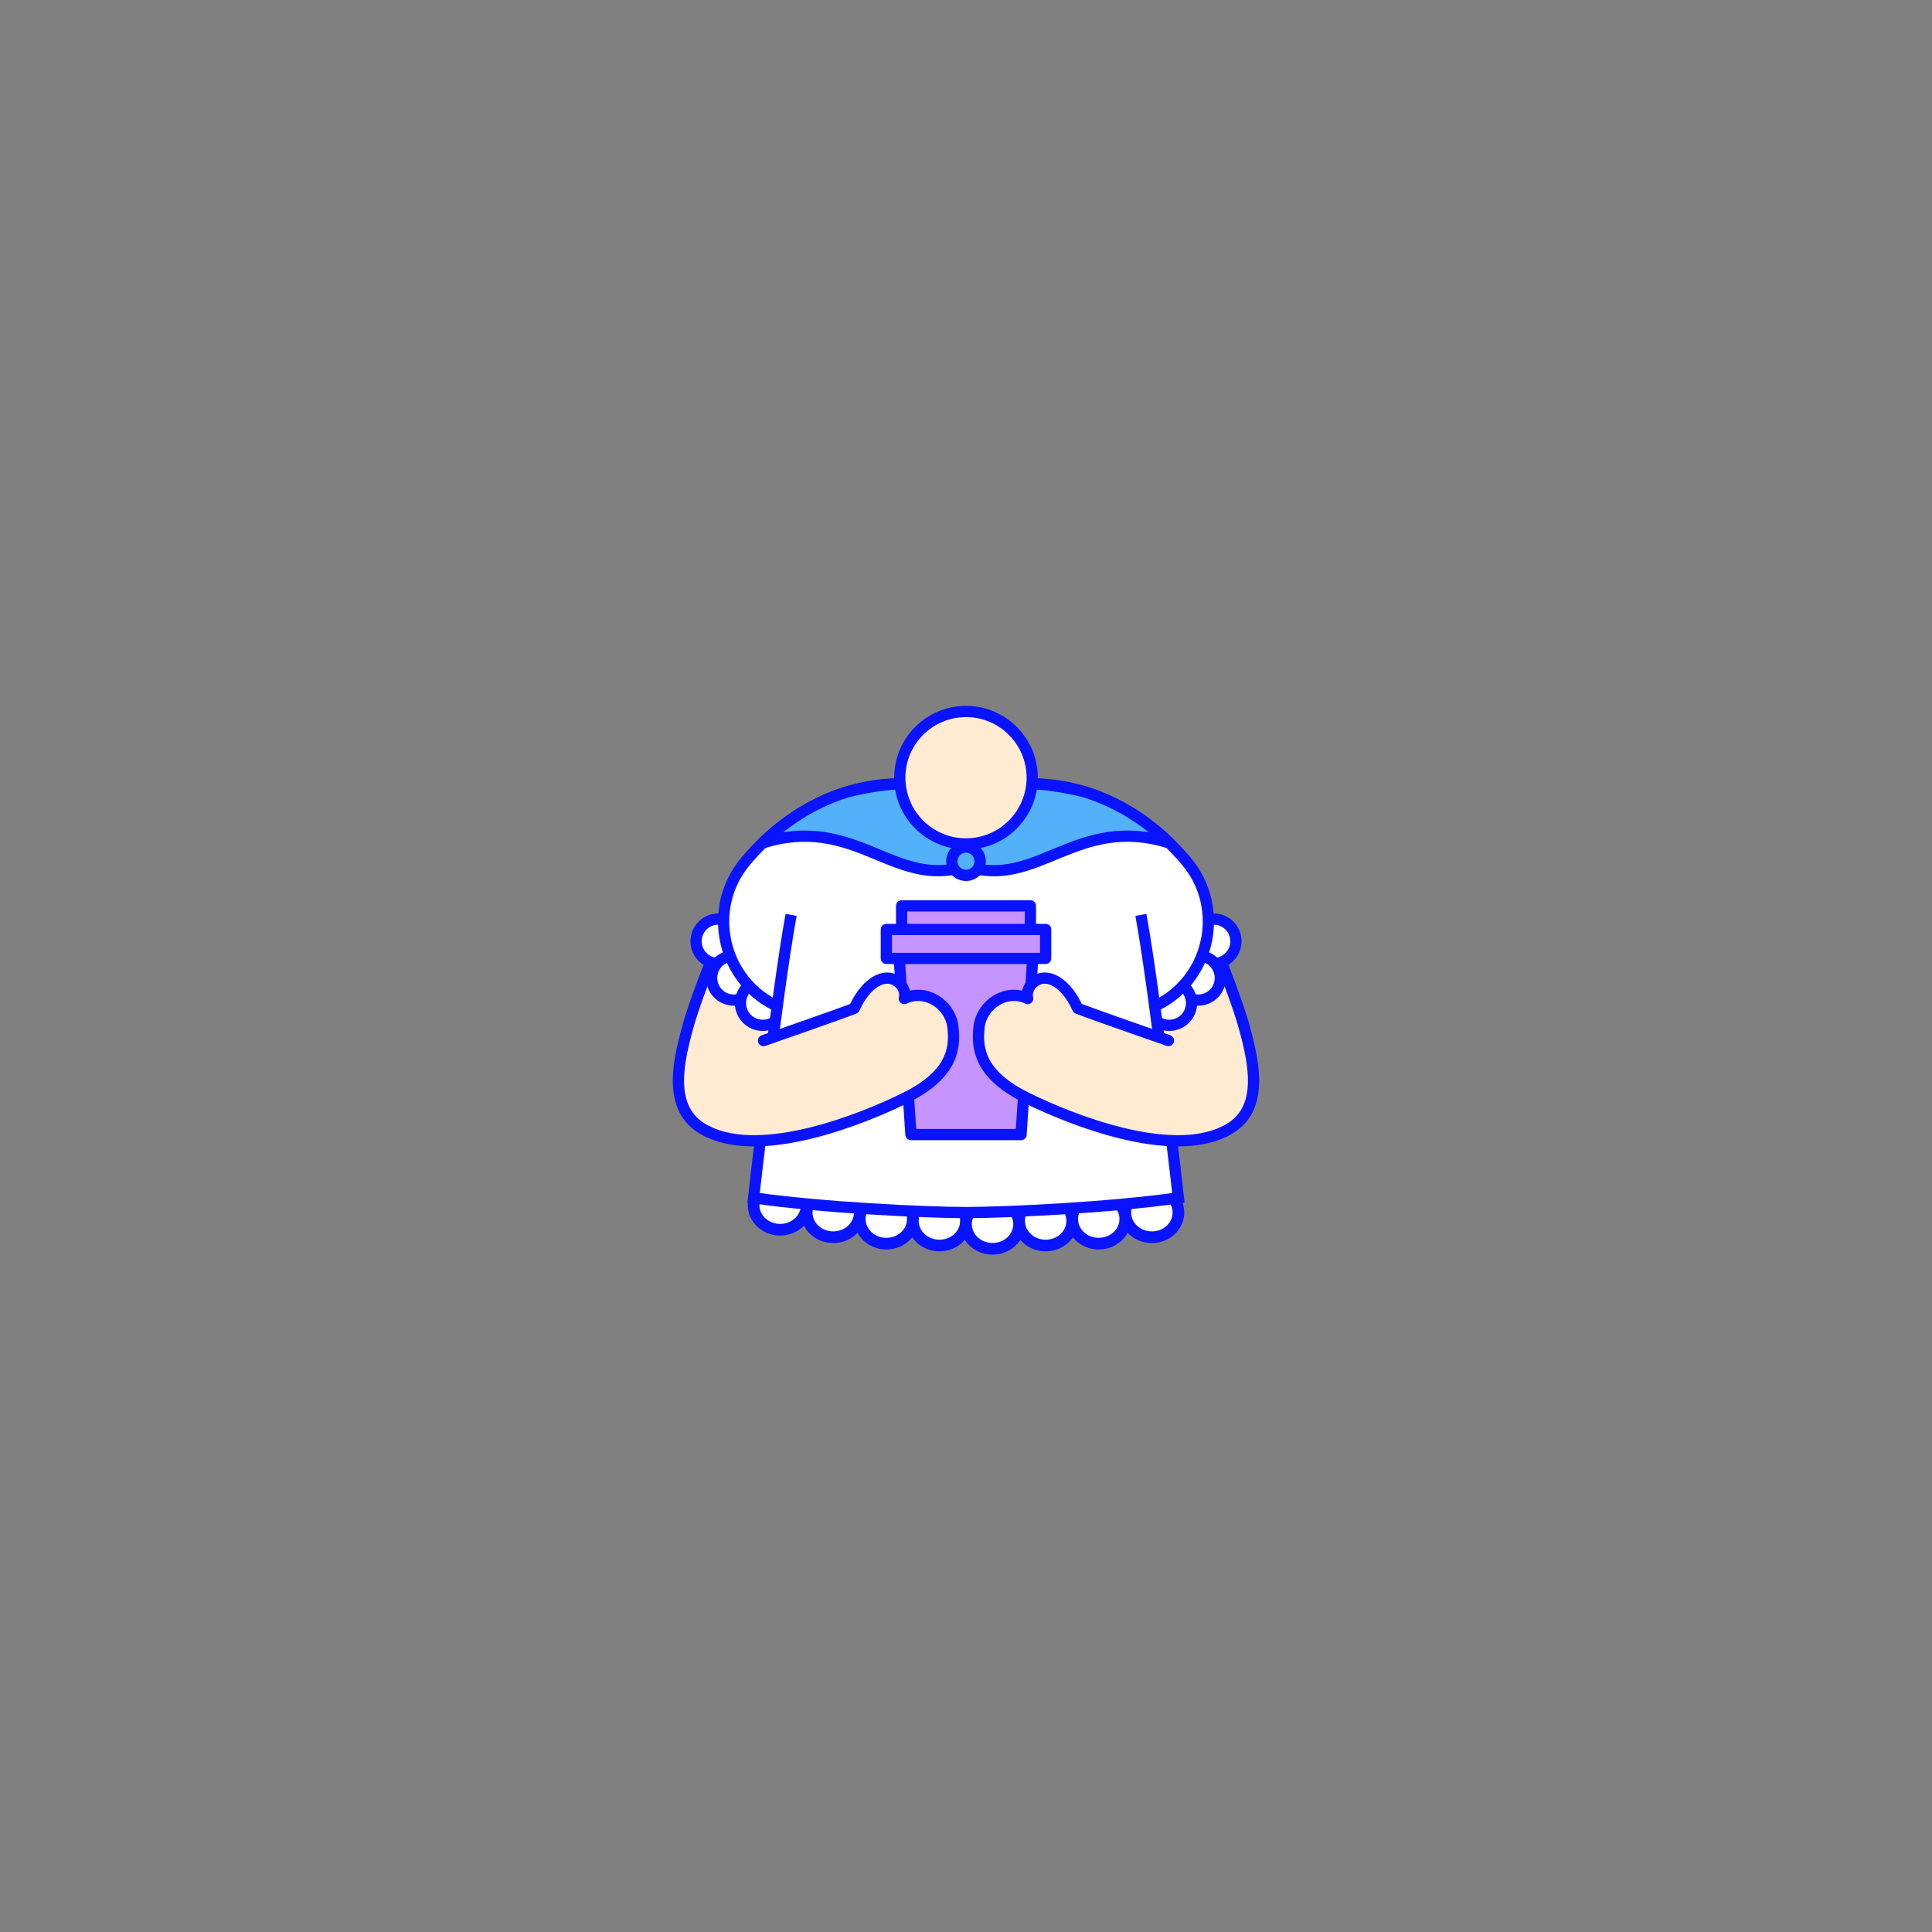 <svg class="tree-image-resource" viewBox="0 0 860 860" fill="none" xmlns="http://www.w3.org/2000/svg">
<rect x="0" y="0" width="860" height="860" fill="#808080" stroke="none"/>
<g clip-path="url(#clip0_153_4094)">
<path d="M522.14 493.13L494.18 410.08L531.3 397.59C531.3 397.59 548.96 439.41 553.85 457.17C558.74 474.93 562.7 495.25 545.03 503.67" fill="#FFEBD1"/>
<path d="M522.14 493.13L494.18 410.08L531.3 397.59C531.3 397.59 548.96 439.41 553.85 457.17C558.74 474.93 562.7 495.25 545.03 503.67" stroke="#0A13FF" stroke-width="5" stroke-linecap="round" stroke-linejoin="round"/>
<path d="M337.86 493.13L365.82 410.08L328.7 397.59C328.7 397.59 311.04 439.41 306.15 457.17C301.26 474.93 297.3 495.25 314.97 503.67" fill="#FFEBD1"/>
<path d="M337.86 493.13L365.82 410.08L328.7 397.59C328.7 397.59 311.04 439.41 306.15 457.17C301.26 474.93 297.3 495.25 314.97 503.67" stroke="#0A13FF" stroke-width="5" stroke-linecap="round" stroke-linejoin="round"/>
<path d="M319.73 428.87C325.186 428.87 329.61 424.447 329.61 418.99C329.61 413.533 325.186 409.11 319.73 409.11C314.273 409.11 309.85 413.533 309.85 418.99C309.85 424.447 314.273 428.87 319.73 428.87Z" fill="white" stroke="#0A13FF" stroke-width="5" stroke-miterlimit="10"/>
<path d="M326.659 445.19C332.116 445.19 336.539 440.767 336.539 435.31C336.539 429.853 332.116 425.43 326.659 425.43C321.203 425.43 316.779 429.853 316.779 435.31C316.779 440.767 321.203 445.19 326.659 445.19Z" fill="white" stroke="#0A13FF" stroke-width="5" stroke-miterlimit="10"/>
<path d="M339.489 456.41C344.946 456.41 349.369 451.987 349.369 446.53C349.369 441.073 344.946 436.65 339.489 436.65C334.033 436.65 329.609 441.073 329.609 446.53C329.609 451.987 334.033 456.41 339.489 456.41Z" fill="white" stroke="#0A13FF" stroke-width="5" stroke-miterlimit="10"/>
<path d="M347.269 547.4C353.797 547.4 359.089 542.484 359.089 536.42C359.089 530.356 353.797 525.44 347.269 525.44C340.741 525.44 335.449 530.356 335.449 536.42C335.449 542.484 340.741 547.4 347.269 547.4Z" fill="white" stroke="#0A13FF" stroke-width="5.19" stroke-miterlimit="10"/>
<path d="M370.91 550.73C377.438 550.73 382.73 545.814 382.73 539.75C382.73 533.686 377.438 528.77 370.91 528.77C364.382 528.77 359.09 533.686 359.09 539.75C359.09 545.814 364.382 550.73 370.91 550.73Z" fill="white" stroke="#0A13FF" stroke-width="5.19" stroke-miterlimit="10"/>
<path d="M394.539 553.6C401.067 553.6 406.359 548.684 406.359 542.62C406.359 536.556 401.067 531.64 394.539 531.64C388.011 531.64 382.719 536.556 382.719 542.62C382.719 548.684 388.011 553.6 394.539 553.6Z" fill="white" stroke="#0A13FF" stroke-width="5.19" stroke-miterlimit="10"/>
<path d="M418.179 554.43C424.707 554.43 429.999 549.514 429.999 543.45C429.999 537.386 424.707 532.47 418.179 532.47C411.651 532.47 406.359 537.386 406.359 543.45C406.359 549.514 411.651 554.43 418.179 554.43Z" fill="white" stroke="#0A13FF" stroke-width="5.19" stroke-miterlimit="10"/>
<path d="M512.73 550.73C519.258 550.73 524.55 545.814 524.55 539.75C524.55 533.686 519.258 528.77 512.73 528.77C506.202 528.77 500.91 533.686 500.91 539.75C500.91 545.814 506.202 550.73 512.73 550.73Z" fill="white" stroke="#0A13FF" stroke-width="5.19" stroke-miterlimit="10"/>
<path d="M489.09 553.6C495.618 553.6 500.91 548.684 500.91 542.62C500.91 536.556 495.618 531.64 489.09 531.64C482.562 531.64 477.27 536.556 477.27 542.62C477.27 548.684 482.562 553.6 489.09 553.6Z" fill="white" stroke="#0A13FF" stroke-width="5.19" stroke-miterlimit="10"/>
<path d="M465.459 554.43C471.987 554.43 477.279 549.514 477.279 543.45C477.279 537.386 471.987 532.47 465.459 532.47C458.931 532.47 453.639 537.386 453.639 543.45C453.639 549.514 458.931 554.43 465.459 554.43Z" fill="white" stroke="#0A13FF" stroke-width="5.19" stroke-miterlimit="10"/>
<path d="M441.82 555.89C448.348 555.89 453.64 550.974 453.64 544.91C453.64 538.846 448.348 533.93 441.82 533.93C435.292 533.93 430 538.846 430 544.91C430 550.974 435.292 555.89 441.82 555.89Z" fill="white" stroke="#0A13FF" stroke-width="5.19" stroke-miterlimit="10"/>
<path d="M540.269 428.87C545.725 428.87 550.149 424.447 550.149 418.99C550.149 413.533 545.725 409.11 540.269 409.11C534.812 409.11 530.389 413.533 530.389 418.99C530.389 424.447 534.812 428.87 540.269 428.87Z" fill="white" stroke="#0A13FF" stroke-width="5" stroke-miterlimit="10"/>
<path d="M533.339 445.19C538.796 445.19 543.219 440.767 543.219 435.31C543.219 429.853 538.796 425.43 533.339 425.43C527.882 425.43 523.459 429.853 523.459 435.31C523.459 440.767 527.882 445.19 533.339 445.19Z" fill="white" stroke="#0A13FF" stroke-width="5" stroke-miterlimit="10"/>
<path d="M520.509 456.41C525.965 456.41 530.389 451.987 530.389 446.53C530.389 441.073 525.965 436.65 520.509 436.65C515.052 436.65 510.629 441.073 510.629 446.53C510.629 451.987 515.052 456.41 520.509 456.41Z" fill="white" stroke="#0A13FF" stroke-width="5" stroke-miterlimit="10"/>
<path d="M429.999 375.64L346.919 448.35H346.889C321.439 437.08 314.049 404.53 331.989 383.27C354.269 356.87 380.979 348.94 400.139 348.94H426.989" fill="white"/>
<path d="M429.999 375.64L346.919 448.35H346.889C321.439 437.08 314.049 404.53 331.989 383.27C354.269 356.87 380.979 348.94 400.139 348.94H426.989" stroke="#0A13FF" stroke-width="5" stroke-miterlimit="10"/>
<path d="M430 375.64L513.08 448.35H513.11C538.56 437.08 545.95 404.53 528.01 383.27C505.73 356.87 479.02 348.94 459.86 348.94H433.01" fill="white"/>
<path d="M430 375.64L513.08 448.35H513.11C538.56 437.08 545.95 404.53 528.01 383.27C505.73 356.87 479.02 348.94 459.86 348.94H433.01" stroke="#0A13FF" stroke-width="5" stroke-miterlimit="10"/>
<path d="M503.769 390.84C496.419 372.78 486.459 354.73 429.999 354.73C373.539 354.73 363.569 372.78 356.229 390.84C343.929 421.07 335.449 533.65 335.449 533.65C365.039 537.95 400.679 539.89 429.999 539.76C459.319 539.9 494.959 537.95 524.549 533.65C524.549 533.65 516.069 421.07 503.769 390.84Z" fill="white"/>
<path d="M507.849 407.25C514.189 441.6 524.549 533.19 524.549 533.19C494.959 537.49 447.909 539.76 429.999 539.76C412.089 539.76 365.039 537.49 335.449 533.19C335.449 533.19 345.809 441.6 352.149 407.25" fill="white"/>
<path d="M507.849 407.25C514.189 441.6 524.549 533.19 524.549 533.19C494.959 537.49 447.909 539.76 429.999 539.76C412.089 539.76 365.039 537.49 335.449 533.19C335.449 533.19 345.809 441.6 352.149 407.25" stroke="#0A13FF" stroke-width="5" stroke-miterlimit="10"/>
<path d="M377.5 352.39C365.16 356.11 351.88 363.18 339.49 375.23C380.91 362.22 398.25 396.08 430 385.5L429.97 377.9L413.61 348.94H400.15C399.97 348.94 399.79 348.94 399.6 348.94C397.09 348.98 388.29 349.71 377.49 352.38L377.5 352.39Z" fill="#52B1F9" stroke="#0A13FF" stroke-width="5" stroke-linecap="round" stroke-linejoin="round"/>
<path d="M482.5 352.39C494.84 356.11 508.12 363.18 520.51 375.23C479.09 362.22 461.75 396.08 430 385.5L430.03 377.9L446.39 348.94H459.85C460.03 348.94 460.21 348.94 460.4 348.94C462.91 348.98 471.71 349.71 482.51 352.38L482.5 352.39Z" fill="#52B1F9" stroke="#0A13FF" stroke-width="5" stroke-linecap="round" stroke-linejoin="round"/>
<path d="M429.999 375.65C446.275 375.65 459.469 362.456 459.469 346.18C459.469 329.904 446.275 316.71 429.999 316.71C413.723 316.71 400.529 329.904 400.529 346.18C400.529 362.456 413.723 375.65 429.999 375.65Z" fill="#FFEBD1" stroke="#0A13FF" stroke-width="5" stroke-miterlimit="10"/>
<path d="M429.999 389.66C433.479 389.66 436.299 386.839 436.299 383.36C436.299 379.881 433.479 377.06 429.999 377.06C426.52 377.06 423.699 379.881 423.699 383.36C423.699 386.839 426.52 389.66 429.999 389.66Z" fill="#52B1F9" stroke="#0A13FF" stroke-width="5" stroke-linecap="round" stroke-linejoin="round"/>
<path d="M454.509 505.03H405.489L399.719 418.06H460.279L454.509 505.03Z" fill="#C594FF" stroke="#0A13FF" stroke-width="5" stroke-linecap="round" stroke-linejoin="round"/>
<path d="M314.959 503.66C339.479 515.72 382.879 498.59 402.679 488.87C422.469 479.15 425.639 468.17 424.129 456.81C422.849 447.2 412.199 439.87 402.539 444.48C403.289 441.45 401.749 437.92 398.269 436.17C392.419 433.23 384.789 438.73 380.279 448.85C374.969 451 339.869 463.2 339.869 463.2" fill="#FFEBD1"/>
<path d="M314.959 503.66C339.479 515.72 382.879 498.59 402.679 488.87C422.469 479.15 425.639 468.17 424.129 456.81C422.849 447.2 412.199 439.87 402.539 444.48C403.289 441.45 401.749 437.92 398.269 436.17C392.419 433.23 384.789 438.73 380.279 448.85C374.969 451 339.869 463.2 339.869 463.2" stroke="#0A13FF" stroke-width="5" stroke-linecap="round" stroke-linejoin="round"/>
<path d="M545.039 503.66C520.519 515.72 477.119 498.59 457.319 488.87C437.529 479.15 434.359 468.17 435.869 456.81C437.149 447.2 447.799 439.87 457.459 444.48C456.709 441.45 458.249 437.92 461.729 436.17C467.579 433.23 475.209 438.73 479.719 448.85C485.029 451 520.129 463.2 520.129 463.2" fill="#FFEBD1"/>
<path d="M545.039 503.66C520.519 515.72 477.119 498.59 457.319 488.87C437.529 479.15 434.359 468.17 435.869 456.81C437.149 447.2 447.799 439.87 457.459 444.48C456.709 441.45 458.249 437.92 461.729 436.17C467.579 433.23 475.209 438.73 479.719 448.85C485.029 451 520.129 463.2 520.129 463.2" stroke="#0A13FF" stroke-width="5" stroke-linecap="round" stroke-linejoin="round"/>
<path d="M458.67 403.23H401.34V416.11H458.67V403.23Z" fill="#C594FF" stroke="#0A13FF" stroke-width="5" stroke-linecap="round" stroke-linejoin="round"/>
<path d="M465.449 413.74H394.549V426.62H465.449V413.74Z" fill="#C594FF" stroke="#0A13FF" stroke-width="5" stroke-linecap="round" stroke-linejoin="round"/>
</g>
<defs>
<clipPath id="clip0_153_4094">
<rect width="100%" height="100%" fill="white"/>
</clipPath>
</defs>
</svg>
